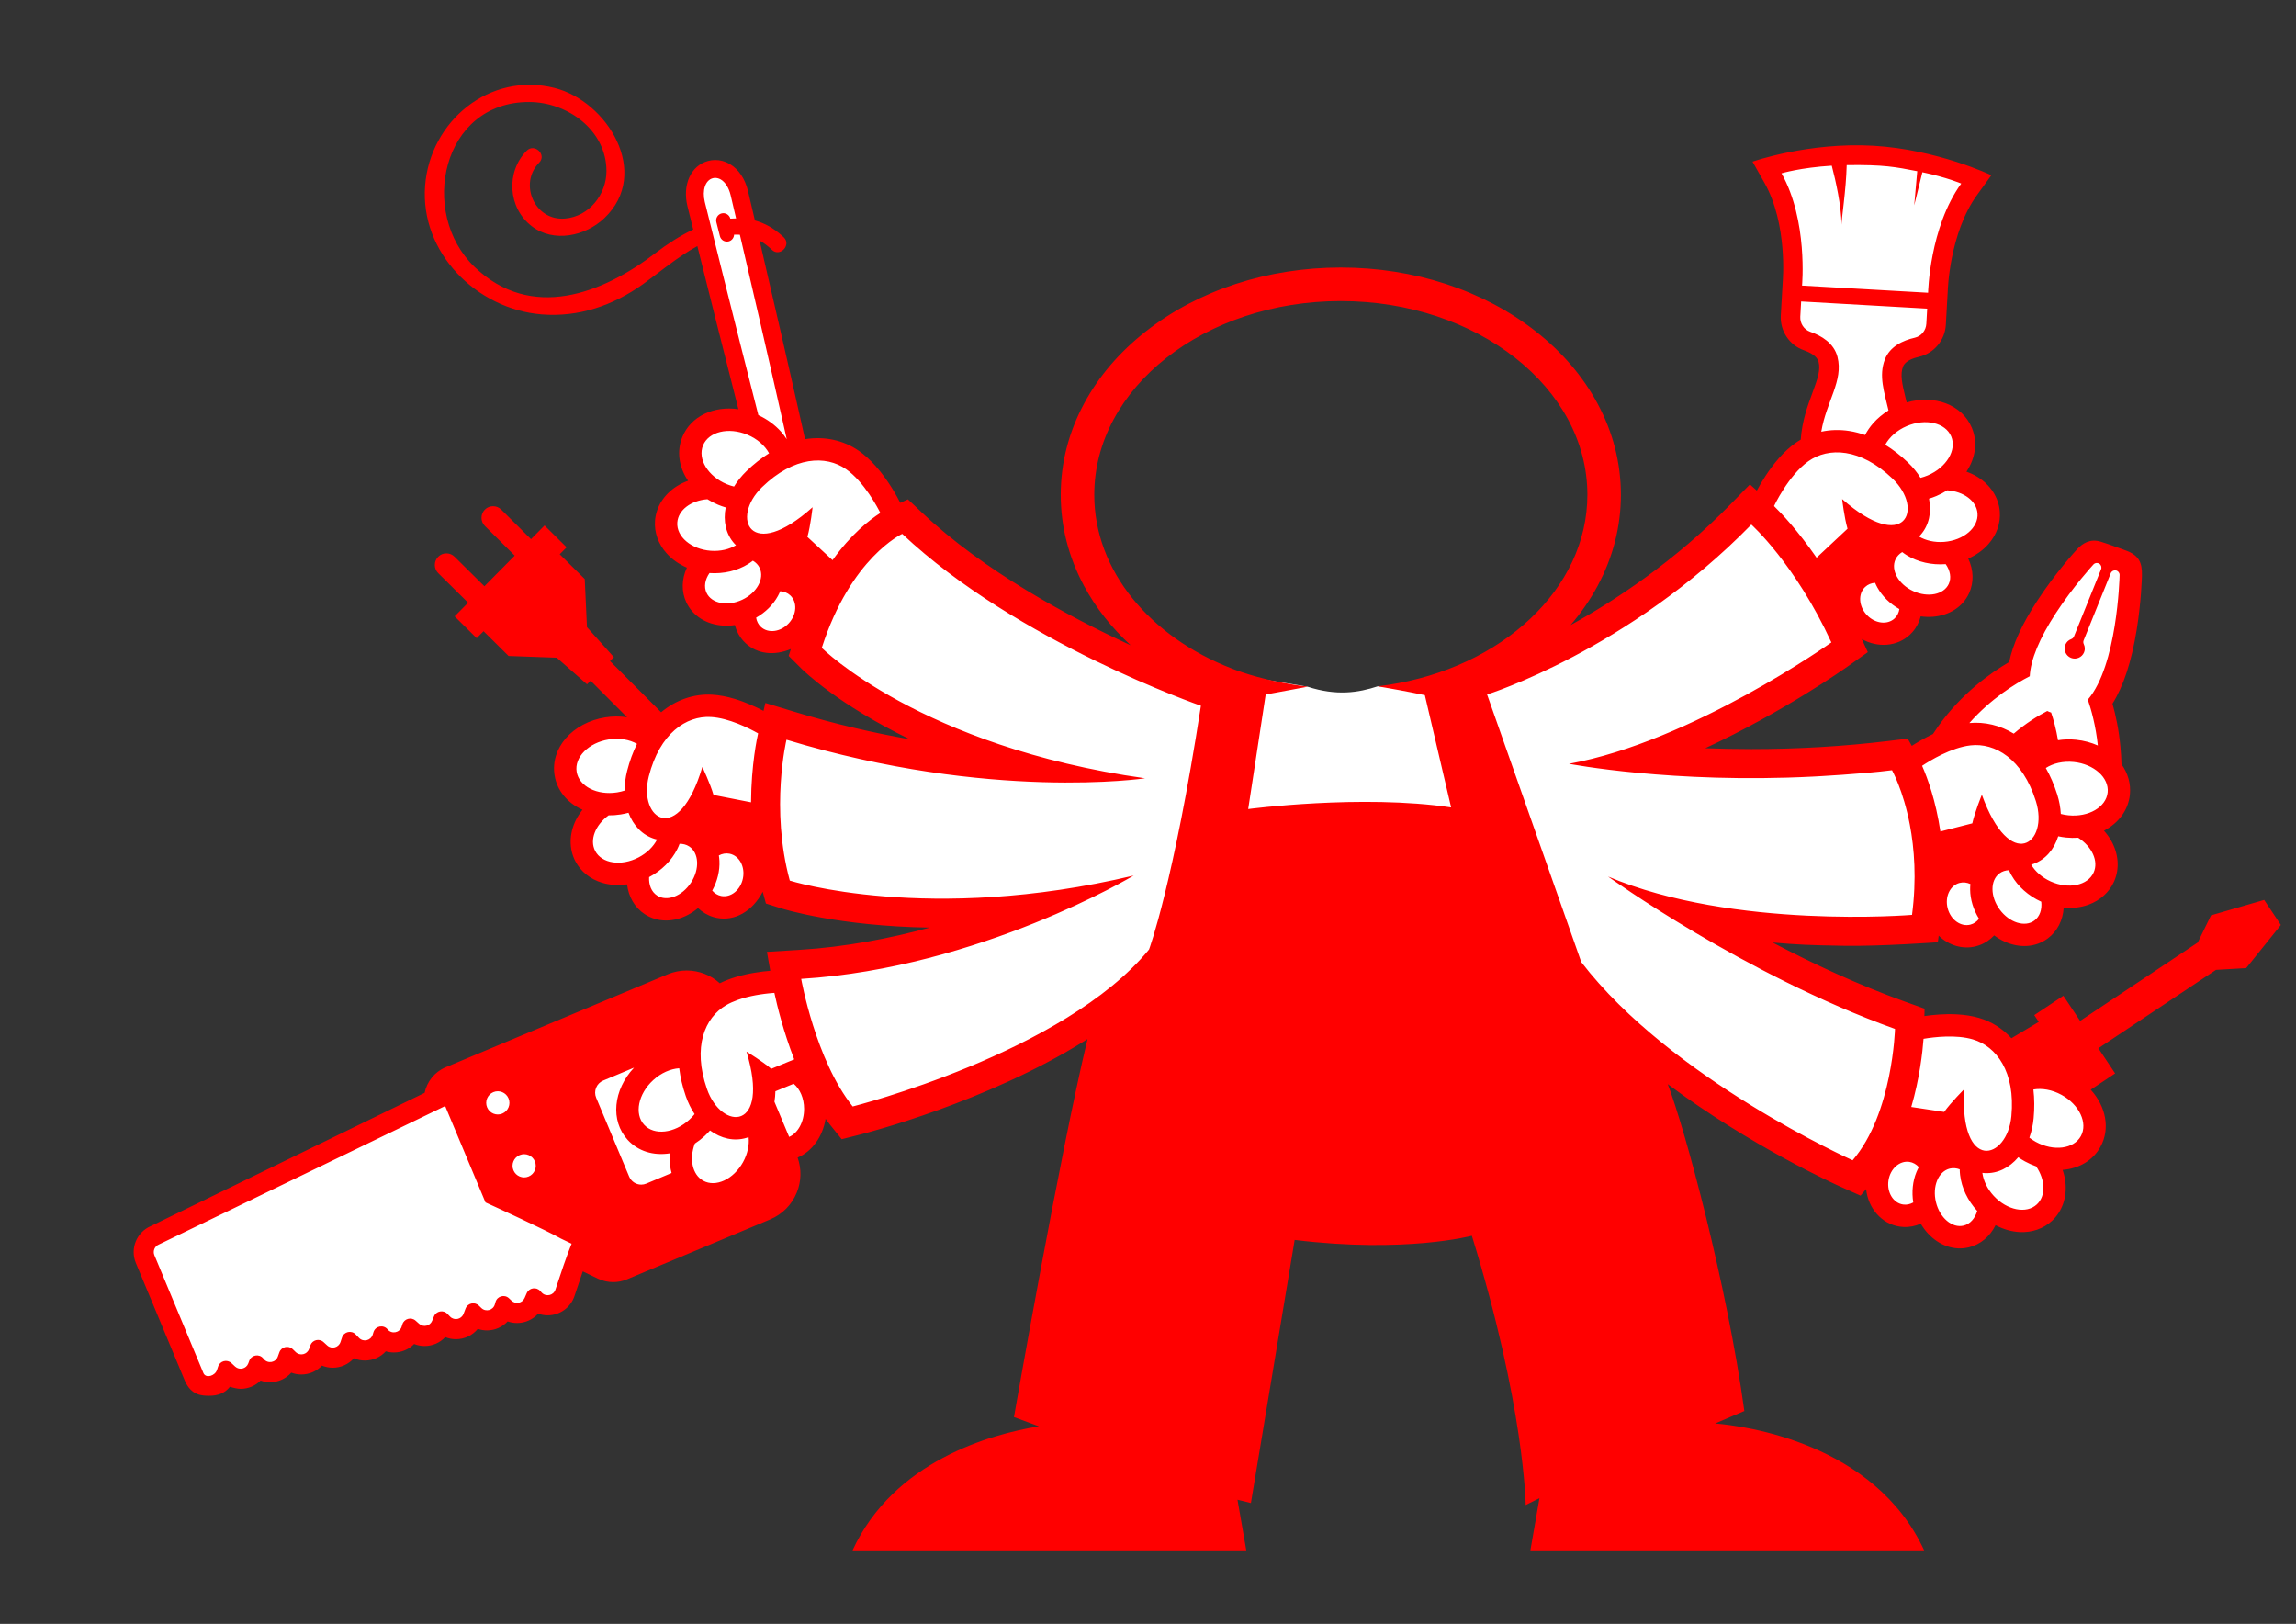 <?xml version="1.0" encoding="UTF-8" standalone="no"?>
<!-- Created with Inkscape (http://www.inkscape.org/) -->

<svg
   xmlns:dc="http://purl.org/dc/elements/1.1/"
   xmlns:cc="http://creativecommons.org/ns#"
   xmlns:rdf="http://www.w3.org/1999/02/22-rdf-syntax-ns#"
   xmlns:svg="http://www.w3.org/2000/svg"
   xmlns="http://www.w3.org/2000/svg"
   xmlns:sodipodi="http://sodipodi.sourceforge.net/DTD/sodipodi-0.dtd"
   xmlns:inkscape="http://www.inkscape.org/namespaces/inkscape"
   version="1.1"
   id="svg4518"
   xml:space="preserve"
   width="1587.4"
   height="1122.52"
   viewBox="0 0 1587.4 1122.52"
   sodipodi:docname="Tampa MMF Man.svg"
   inkscape:export-filename="D:\YourFaceHere\Tampa MMF Man.png"
   inkscape:export-xdpi="48"
   inkscape:export-ydpi="48"
   inkscape:version="0.92.3 (2405546, 2018-03-11)"><rect x="0" y="0" width="1587.4" height="1122.52" fill="#333333" stroke="none"/><defs
     id="defs4522"><clipPath
       clipPathUnits="userSpaceOnUse"
       id="clipPath4534"><path
         d="M 0,841.89 H 1190.551 V 0 H 0 Z"
         id="path4532"
         inkscape:connector-curvature="0" /></clipPath></defs><sodipodi:namedview
     pagecolor="#ffffff"
     bordercolor="#ffffff"
     borderopacity="0"
     objecttolerance="10"
     gridtolerance="10"
     guidetolerance="10"
     inkscape:pageopacity="0"
     inkscape:pageshadow="2"
     inkscape:window-width="1920"
     inkscape:window-height="1017"
     id="namedview4520"
     showgrid="false"
     inkscape:zoom="3.0217724"
     inkscape:cx="931.71837"
     inkscape:cy="598.07455"
     inkscape:window-x="-8"
     inkscape:window-y="-8"
     inkscape:window-maximized="1"
     inkscape:current-layer="g4526"
     inkscape:pagecheckerboard="true" /><g
     id="g4526"
     inkscape:groupmode="layer"
     inkscape:label="Tampa MMF Man"
     transform="matrix(1.333,0,0,-1.333,0,1122.52)"><g
       clip-path="url(#clipPath4534)"
       id="g4530"
       transform="translate(30.889,-2.808)"><g
         transform="translate(1149.238,365.371)"
         id="g4536"><path
           inkscape:connector-curvature="0"
           id="path4538"
           style="fill:#ffffff;fill-opacity:1;fill-rule:nonzero;stroke:none"
           d="m 0,0 -6.77,10.157 -24.951,-7.231 -6.704,-13.734 -63.456,-42.284 -8.695,13.048 -11.234,-7.485 2.402,-3.606 -17.894,-10.688 -1.276,1.389 c -4.323,4.703 -9.747,8.112 -15.687,9.86 -3.301,0.97 -7.051,1.571 -11.146,1.785 -6.163,0.316 -12.25,-0.302 -16.27,-0.88 l -2.719,-0.392 0.129,4.901 -8.68,3.118 c -21.634,7.772 -44.805,18.122 -68.866,30.76 l -10.138,5.325 11.409,-0.963 c 13.523,-1.141 18.729,-1.377 37.136,-1.689 15.671,-0.27 39.496,1.244 46.32,1.703 l 0.797,6.092 3.311,-3.198 c 4.786,-4.62 11.204,-6.453 17.166,-4.91 0.509,0.133 1.025,0.292 1.531,0.476 2.572,0.93 4.855,2.442 6.783,4.492 l 1.421,1.51 1.658,-1.243 c 6.425,-4.817 14.101,-6.302 20.517,-3.977 1.602,0.578 3.104,1.383 4.467,2.392 4.392,3.25 7.004,8.307 7.358,14.239 l 0.141,2.383 2.377,-0.21 c 4.164,-0.37 8.256,0.118 11.835,1.414 5.476,1.98 9.715,5.784 11.942,10.711 2.683,5.947 2.172,12.965 -1.405,19.253 -0.9,1.58 -2.047,3.162 -3.413,4.701 l -1.971,2.221 2.635,1.373 c 7.024,3.656 11.469,9.801 12.194,16.857 0.513,4.998 -0.85,9.91 -3.939,14.205 l -0.419,0.582 -0.016,0.717 c -0.07,2.975 -0.251,5.958 -0.54,8.866 -0.668,7.456 -2.025,14.835 -4.037,21.952 l -0.28,0.991 0.548,0.872 c 5.524,8.799 9.646,21.443 12.251,37.581 2.305,14.265 2.643,26.35 2.675,27.681 0.136,5.665 -0.925,8.749 -7.324,10.953 -0.808,0.258 -2,0.699 -3.512,1.258 -2.565,0.949 -5.759,2.13 -8.927,3.095 -3.654,1.115 -6.797,0.056 -9.904,-3.326 -0.446,-0.481 -10.893,-11.815 -20.441,-26.472 -7.687,-11.799 -12.325,-21.899 -14.177,-30.879 l -0.21,-1.013 -0.893,-0.521 c -9.956,-5.81 -24.281,-16.167 -35.979,-32.512 -0.921,-1.289 -1.824,-2.62 -2.759,-4.067 l -0.356,-0.552 -0.594,-0.282 c -4.467,-2.128 -8.296,-4.435 -10.721,-5.997 l -2.067,-1.331 -2.554,4.532 -8.457,-1.023 c -23.146,-2.8 -47.168,-4.22 -71.398,-4.22 -7.952,0 -16.019,0.155 -23.981,0.461 l -9.612,0.37 8.726,4.049 c 40.341,18.72 72.416,41.403 73.762,42.36 l 8.609,6.121 -5.317,11.56 6.235,-3.515 c 7.567,-4.267 16.522,-3.475 22.285,1.966 0.39,0.369 0.763,0.755 1.11,1.15 1.81,2.06 3.081,4.485 3.782,7.209 l 0.517,2.008 2.053,-0.29 c 7.949,-1.124 15.386,1.27 19.893,6.402 1.126,1.282 2.056,2.711 2.762,4.249 2.282,4.963 2.134,10.653 -0.415,16.023 l -1.024,2.156 2.184,0.96 c 3.828,1.684 7.178,4.084 9.688,6.943 3.844,4.374 5.726,9.751 5.301,15.14 -0.512,6.504 -4.343,12.406 -10.509,16.194 -1.544,0.948 -3.313,1.781 -5.255,2.474 l -2.796,0.999 1.647,2.47 c 4.393,6.589 5.325,14.114 2.559,20.646 -4.513,10.663 -17.548,15.604 -30.997,11.748 l -2.322,-0.666 -1.089,4.483 c -2.027,8.217 -3.085,13.099 -1.265,17.862 1.176,3.078 4.531,5.266 9.972,6.502 6.706,1.525 11.667,7.445 12.063,14.397 l 0.994,17.599 c 0.004,0.23 0.904,30.645 15.64,50.99 l 5.743,7.928 c -7.592,3.245 -31.143,12.419 -57.846,13.939 -27.132,1.545 -51.248,-4.897 -59.063,-7.27 l 4.815,-8.544 c 12.398,-21.998 9.775,-52.213 9.746,-52.516 l -1.003,-17.519 c -0.394,-6.95 3.863,-13.395 10.353,-15.671 5.265,-1.846 8.35,-4.4 9.169,-7.591 1.267,-4.939 -0.337,-9.669 -3.282,-17.604 -2.335,-6.295 -5.243,-14.129 -5.897,-23.542 l -0.085,-1.226 -1.062,-0.618 c -0.931,-0.54 -1.764,-1.072 -2.545,-1.626 -2.804,-1.985 -5.601,-4.555 -8.311,-7.639 -5.207,-5.928 -9.147,-12.72 -11.034,-16.242 l -1.39,-2.594 -4.128,3.68 -8.508,-8.709 c -29.817,-30.514 -61.869,-51.131 -83.508,-63.053 l -64.396,-30.54 -36.715,0.818 c -10.179,-3.34 -21.365,-5.057 -36.376,-0.217 l -79.327,13.202 -14.121,6.501 c -31.367,14.496 -75.557,38.192 -108.092,68.833 l -6.241,5.875 -4.579,-2.091 -1.002,1.999 c -1.241,2.477 -5.802,11.133 -12.389,18.525 -2.732,3.064 -5.546,5.614 -8.365,7.579 -7.423,5.176 -16.725,7.184 -26.189,5.653 l -2.155,-0.35 -2.399,10.72 c -7.156,31.964 -16.637,72.859 -21.652,94.391 l -1.188,5.104 4.576,-2.554 c 2.381,-1.33 4.686,-3.062 6.848,-5.15 1.316,-1.273 2.544,-0.207 2.889,0.149 0.256,0.265 1.462,1.655 0.065,3.003 -0.132,0.127 -0.266,0.247 -0.401,0.367 l -0.316,0.286 c -4.036,3.691 -8.477,6.198 -13.251,7.498 l -1.335,0.364 -0.313,1.345 c -2.083,8.912 -3.425,14.634 -3.595,15.338 -1.361,5.658 -4.316,10.079 -8.321,12.448 l -0.11,0.063 c -3.002,1.702 -6.32,2.157 -9.436,1.304 -7.61,-2.078 -11.41,-10.751 -9.037,-20.623 0.109,-0.452 1.216,-4.926 3.003,-12.111 l 0.459,-1.841 -1.714,-0.813 c -6.122,-2.906 -12.538,-6.912 -19.069,-11.91 -21.652,-16.57 -63.025,-39.53 -96.875,-7.149 -15.825,15.139 -21.019,40.257 -12.63,61.084 7.3,18.12 22.738,28.502 42.37,28.502 h 0.146 c 20.338,-0.053 42.324,-14.624 42.382,-38.072 0.034,-14.058 -10.367,-25.92 -23.678,-27.006 -8.135,-0.656 -15.316,3.565 -18.79,11.031 -3.515,7.553 -2.097,16.155 3.612,21.913 0.541,0.546 0.723,1.108 0.557,1.718 -0.219,0.808 -0.998,1.557 -1.849,1.782 -0.703,0.185 -1.327,-0.008 -1.904,-0.59 -4.743,-4.783 -7.194,-11.496 -6.728,-18.415 0.465,-6.873 3.796,-13.168 9.14,-17.272 10.523,-8.08 25.865,-4.302 34.621,4.019 10.933,10.386 10.673,22.283 8.529,30.436 -4.051,15.409 -18.093,29.374 -33.388,33.206 -14.561,3.65 -29.326,0.797 -41.582,-8.03 -13.107,-9.441 -21.347,-24.233 -22.608,-40.585 -2.467,-32.031 24.216,-61.471 58.269,-64.288 17.421,-1.442 35.087,3.826 51.058,15.238 2.275,1.626 4.704,3.472 7.274,5.426 6.394,4.86 13.641,10.368 21.188,14.472 l 2.632,1.431 0.724,-2.906 c 4.58,-18.371 13.432,-53.785 21.281,-84.561 l 0.856,-3.357 -3.43,0.489 c -11.974,1.714 -22.651,-3.467 -26.558,-12.886 -2.72,-6.552 -1.733,-14.07 2.708,-20.626 l 1.665,-2.459 -2.79,-1.019 c -1.938,-0.707 -3.7,-1.552 -5.238,-2.512 -6.137,-3.831 -9.925,-9.76 -10.391,-16.269 -0.387,-5.391 1.534,-10.754 5.407,-15.101 2.532,-2.84 5.901,-5.217 9.739,-6.873 l 2.191,-0.945 -1.008,-2.163 c -2.511,-5.387 -2.617,-11.079 -0.3,-16.026 0.72,-1.535 1.659,-2.958 2.791,-4.229 4.547,-5.101 12.007,-7.438 19.941,-6.258 l 2.051,0.305 0.531,-2.004 c 0.721,-2.72 2.009,-5.136 3.831,-7.181 0.354,-0.396 0.731,-0.781 1.121,-1.143 5.269,-4.903 13.107,-5.851 20.969,-2.54 l 4.647,1.959 -2.255,-7.029 5.517,-5.503 c 0.742,-0.74 18.591,-18.323 55.632,-36.289 l 14.91,-7.231 -16.322,2.863 c -20.1,3.525 -40.228,8.32 -59.824,14.25 l -12.947,3.918 -1.098,-4.59 -2.635,1.376 c -5.004,2.61 -10.056,4.709 -14.608,6.07 -3.931,1.175 -7.665,1.869 -11.098,2.063 -8.823,0.505 -17.652,-2.544 -24.829,-8.573 l -1.629,-1.368 -29.64,29.687 2.084,2.108 -13.048,14.546 -1.159,24.896 -13.972,13.828 3.571,3.609 -8.146,8.061 -7.034,-7.107 -17.102,16.994 c -0.695,0.687 -1.672,1.066 -2.607,1.059 h -0.018 c -1.004,0 -1.864,-0.367 -2.582,-1.092 -1.428,-1.445 -1.418,-3.782 0.024,-5.208 l 17.103,-16.991 -18.982,-19.183 -17.131,16.952 c -0.696,0.689 -1.615,1.067 -2.591,1.067 h -0.02 c -1.013,-0.002 -1.884,-0.369 -2.599,-1.092 -0.693,-0.702 -1.072,-1.628 -1.067,-2.609 0.004,-0.988 0.392,-1.91 1.09,-2.601 l 17.134,-16.955 -6.999,-7.073 8.146,-8.058 3.571,3.608 13.975,-13.829 24.905,-0.897 14.685,-12.893 1.952,1.973 25.577,-25.616 -6.977,1.066 c -3.512,0.535 -7.095,0.517 -10.657,-0.053 -15.695,-2.519 -26.379,-14.54 -24.321,-27.367 1.124,-7.003 5.909,-12.886 13.128,-16.139 l 2.706,-1.219 -1.838,-2.331 c -1.281,-1.621 -2.337,-3.266 -3.141,-4.887 -3.214,-6.481 -3.328,-13.515 -0.309,-19.302 2.498,-4.791 6.948,-8.348 12.526,-10.016 3.65,-1.09 7.765,-1.346 11.897,-0.741 l 2.363,0.345 0.276,-2.371 c 0.689,-5.902 3.585,-10.803 8.153,-13.8 1.414,-0.927 2.961,-1.646 4.596,-2.135 6.546,-1.953 14.117,-0.036 20.258,5.135 l 1.585,1.335 1.504,-1.425 c 2.043,-1.939 4.407,-3.321 7.029,-4.104 0.508,-0.151 1.03,-0.281 1.552,-0.385 8.303,-1.662 16.473,3.071 21.326,12.338 l 2.739,5.228 2.878,-10.566 6.629,-2.099 c 1.182,-0.373 29.52,-9.159 76.429,-9.908 l 16.401,-0.262 -15.832,-4.293 c -23.504,-6.374 -46.389,-10.28 -68.02,-11.61 l -14.248,-0.876 1.717,-9.757 -2.53,-0.212 c -4.381,-0.366 -10.948,-1.208 -17.36,-3.138 -2.892,-0.869 -5.58,-1.912 -7.99,-3.098 l -1.414,-0.696 -1.167,1.059 c -4.279,3.877 -9.829,6.013 -15.628,6.013 -3.09,0 -6.111,-0.609 -8.979,-1.809 L -948.06,-76.038 c -4.901,-2.052 -8.478,-6.395 -9.569,-11.618 l -0.233,-1.113 -1.022,-0.497 -142.016,-69.108 c -6.279,-2.628 -9.25,-9.875 -6.622,-16.155 l 25.477,-61.229 c 2.773,-6.191 7.014,-6.191 10.421,-6.191 4.088,0 6.925,1.2 8.925,3.779 l 1.008,1.3 1.561,-0.523 c 1.422,-0.477 3.609,-0.971 4.812,-0.971 3.235,0 6.417,1.319 8.73,3.619 l 1.036,1.031 1.378,-0.491 c 1.327,-0.475 2.719,-0.716 4.138,-0.716 3.527,0 6.901,1.522 9.256,4.172 l 1.065,1.199 1.498,-0.573 c 1.399,-0.536 2.878,-0.808 4.396,-0.808 3.384,0 6.664,1.417 8.997,3.887 l 1.095,1.16 1.476,-0.609 c 1.496,-0.617 3.077,-0.932 4.699,-0.932 3.521,0 6.881,1.501 9.219,4.117 l 1.107,1.24 1.529,-0.651 c 1.517,-0.645 3.137,-0.972 4.816,-0.972 3.49,0 6.824,1.465 9.148,4.022 l 0.979,1.078 1.396,-0.416 c 1.135,-0.337 2.316,-0.508 3.509,-0.508 3.378,0 6.522,1.316 8.851,3.702 l 1.083,1.11 1.437,-0.575 c 1.459,-0.584 2.996,-0.88 4.567,-0.88 3.41,0 6.693,1.415 9.008,3.883 l 1.092,1.163 1.476,-0.603 c 1.476,-0.604 3.045,-0.91 4.668,-0.91 3.741,0 7.225,1.639 9.557,4.498 l 1.023,1.253 1.529,-0.527 c 1.285,-0.445 2.634,-0.668 4.011,-0.668 3.401,0 6.697,1.436 9.042,3.942 l 1.037,1.107 1.43,-0.507 c 1.317,-0.468 2.701,-0.704 4.115,-0.704 3.498,0 6.846,1.489 9.186,4.086 l 1.042,1.159 1.466,-0.528 c 1.34,-0.483 2.738,-0.727 4.154,-0.727 5.359,0 10.079,3.417 11.745,8.502 1.571,4.797 3.012,9.078 4.281,12.721 l 0.854,2.45 10.135,-4.866 c 4.104,-1.967 9.01,-2.094 13.215,-0.336 l 74.289,31.091 c 5.736,2.4 10.192,6.89 12.55,12.642 2.157,5.263 2.3,11.13 0.399,16.523 l -0.725,2.059 2.012,0.848 c 6.71,2.824 11.737,9.84 13.118,18.31 l 0.89,5.457 3.268,-4.461 c 0.818,-1.117 1.547,-2.074 2.227,-2.923 l 5.12,-6.394 7.944,2 c 2.65,0.668 65.484,16.706 116.248,48.518 0.397,0.243 0.783,0.479 1.194,0.741 l 4.839,3.076 -1.341,-5.574 c -13.336,-55.418 -34.856,-177.266 -37.789,-193.97 l 19.364,-7.158 -8.663,-1.418 c -25.94,-4.246 -71.943,-17.636 -93.335,-59.705 h 197.766 l -4.704,27.016 7.978,-1.965 22.644,136.169 2.204,-0.269 c 56.4,-6.898 90.692,2.008 91.033,2.098 l 2.152,0.576 0.66,-2.131 c 23.062,-74.541 27.16,-123.398 27.873,-136.646 l 8.041,3.976 -5.018,-28.824 h 197.763 c -26.5,51.993 -91.841,60.066 -104.903,61.166 l -9.314,0.784 22.129,9.414 c -9.27,66.222 -30.782,145.008 -39.355,167.245 l -2.892,7.503 6.442,-4.812 c 43.181,-32.248 87.435,-52.155 89.299,-52.987 l 8.677,-3.876 5.288,6.153 0.555,-5.354 c 0.937,-9.038 7.31,-16.189 15.499,-17.39 0.523,-0.077 1.059,-0.13 1.594,-0.158 2.734,-0.144 5.425,0.363 7.997,1.502 l 1.895,0.84 1.046,-1.791 c 4.046,-6.934 10.535,-11.286 17.357,-11.643 1.697,-0.088 3.396,0.07 5.046,0.469 5.308,1.287 9.681,4.931 12.314,10.259 l 1.058,2.14 2.107,-1.119 c 3.693,-1.959 7.653,-3.1 11.453,-3.298 5.817,-0.301 11.2,1.553 15.166,5.227 4.785,4.436 7.042,11.1 6.192,18.284 -0.213,1.8 -0.657,3.703 -1.317,5.659 l -0.948,2.813 2.958,0.239 c 7.893,0.637 14.375,4.57 17.786,10.791 4.516,8.231 2.654,18.805 -4.741,26.938 l -1.813,1.994 12.97,8.642 -8.694,13.047 63.457,42.284 15.256,0.899 z"
           sodipodi:nodetypes="cccccccccccccccccccccccccccccccccccccccccccccccccccccccccccccccccscccccccccccccccccccccccccccccccccccccccccccccccccccccccccccccccccccccccccccccccccccccccsccccccccccccccccccccccccccccccccccccccccccccccccccccccccccccccccccscccccscccccccccccccccccccccccccccccccccccccccccccccccsccccccccscccscccscccscccscccscccscccscccscccscccscccsccccccccccccccccccccccsccccccccccccccccccccccccccccccccccccccccccccccc"
           inkscape:export-xdpi="48"
           inkscape:export-ydpi="48" /></g><g
         transform="translate(1048.393,255.781)"
         id="g4540"><path
           inkscape:connector-curvature="0"
           id="path4542"
           style="fill:#ff0000;fill-opacity:1;fill-rule:nonzero;stroke:none"
           d="m 0,0 c -3.69,-6.729 -14.171,-8.075 -23.409,-3.009 -1.191,0.654 -2.298,1.383 -3.323,2.169 1.114,3.098 1.878,6.486 2.215,10.087 0.486,5.196 0.436,10.183 -0.117,14.889 4.41,0.781 9.671,-0.081 14.589,-2.779 C -0.807,16.291 3.69,6.729 0,0 m -22.846,-35.443 c -5.426,-5.031 -15.426,-3.067 -22.333,4.385 -3.386,3.655 -5.39,7.948 -5.925,11.97 0.397,-0.047 0.791,-0.103 1.191,-0.125 6.686,-0.349 12.838,2.776 17.434,8.216 1.109,-0.772 2.271,-1.501 3.497,-2.174 1.861,-1.02 3.795,-1.873 5.765,-2.556 4.796,-7.002 5.126,-15.311 0.371,-19.716 m -37.979,-10.999 c -5.946,-1.442 -12.371,4.008 -14.35,12.173 -1.978,8.165 1.237,15.952 7.184,17.393 1.717,0.416 3.47,0.242 5.147,-0.39 0.011,-0.97 0.073,-1.954 0.191,-2.946 0.788,-6.645 3.945,-13.254 8.888,-18.626 -1.15,-3.867 -3.654,-6.778 -7.06,-7.604 m -27.147,61.518 c 4.319,14.745 5.833,28.4 6.355,35.345 5.695,0.961 16.856,2.266 25.582,-0.301 12.241,-3.6 22.124,-16.844 19.978,-39.795 -2.145,-22.951 -26.85,-29.4 -24.526,13.906 0,0 -6.741,-6.709 -10.332,-11.725 z m 2.704,-33.702 c -1.977,-4.788 -2.548,-10.318 -1.677,-15.811 -1.611,-0.921 -3.431,-1.333 -5.285,-1.061 -5.083,0.745 -8.477,6.299 -7.582,12.403 0.895,6.105 5.742,10.45 10.824,9.704 1.938,-0.284 3.629,-1.271 4.932,-2.718 -0.444,-0.805 -0.85,-1.644 -1.212,-2.517 m -33.127,6.062 c 0,0 -94.167,42.058 -140.748,102.795 l -48.846,138.76 c 0,0 73.252,22.812 137.049,88.105 0,0 22.712,-20.239 41.516,-61.116 0,0 -72.258,-51.374 -136.062,-62.932 0,0 53.58,-10.399 126.863,-6.616 0,0 25.722,1.337 40.658,3.288 0,0 5.789,-10.278 9.238,-28.25 2.339,-12.29 3.579,-28.151 1.138,-46.768 0,0 -92.555,-7.719 -157.663,19.876 0,0 70.319,-50.82 148.837,-79.029 0,0 -1.165,-43.884 -21.98,-68.113 m -221.876,241.187 13.633,-58.207 c -46.397,6.939 -105.259,-0.845 -105.259,-0.845 l 9.076,59.398 21.768,4.044 h -0.002 c -21.565,2.751 -34.825,7.676 -39.347,9.43 -0.017,0.007 -0.034,0.012 -0.05,0.018 v 0.002 c -42.233,16.402 -71.28,50.579 -71.28,90.091 0,55.477 57.253,100.449 127.879,100.449 70.626,0 127.879,-44.972 127.879,-100.449 0,-48.893 -44.474,-89.62 -103.377,-98.599 -0.189,-0.029 -3.73,-0.537 -5.326,-0.725 4.394,-0.75 16.254,-2.815 24.406,-4.607 M -483.314,96.757 C -527.41,42.93 -637.022,15.335 -637.022,15.335 c -19.313,24.119 -26.709,66.178 -26.709,66.178 92.481,5.687 172.442,53.575 172.442,53.575 -106.544,-25.347 -178.356,-2.621 -178.356,-2.621 -10.209,37.516 -1.716,73.054 -1.716,73.054 105.715,-31.99 185.961,-19.994 185.961,-19.994 -116.302,16.4 -167.66,67.63 -167.66,67.63 15.068,46.941 41.725,59.11 41.725,59.11 59.69,-56.212 154.918,-89.124 154.918,-89.124 -14.301,-92.601 -26.897,-126.386 -26.897,-126.386 m -186.666,-97.198 -7.626,18.219 c 0.276,1.721 0.447,3.53 0.493,5.44 l 2.233,0.917 7.247,2.975 c 3.221,-2.654 5.39,-7.476 5.403,-13.007 0.015,-6.827 -3.246,-12.608 -7.75,-14.544 m -13.469,38.522 c -1.263,0.907 -2.542,1.78 -3.721,2.563 -2.752,1.825 -4.936,3.144 -4.936,3.144 12.556,-41.511 -12.974,-41.121 -20.516,-19.339 -7.541,21.783 -1.091,36.996 9.943,43.405 1.81,1.051 3.799,1.926 5.852,2.667 0.017,0.006 0.033,0.013 0.049,0.019 0.808,0.29 1.623,0.565 2.445,0.813 0.023,0.006 0.046,0.016 0.07,0.023 0.104,0.031 0.209,0.057 0.313,0.087 0.584,0.172 1.168,0.334 1.753,0.486 0.21,0.055 0.419,0.109 0.629,0.161 0.567,0.141 1.13,0.275 1.692,0.399 0.144,0.032 0.287,0.066 0.429,0.097 0.692,0.149 1.375,0.285 2.05,0.411 0.17,0.031 0.336,0.059 0.505,0.089 0.523,0.093 1.038,0.181 1.545,0.261 0.192,0.03 0.381,0.061 0.57,0.089 0.573,0.088 1.135,0.168 1.682,0.239 0.063,0.009 0.129,0.019 0.192,0.028 0.627,0.081 1.227,0.15 1.808,0.214 0.116,0.012 0.226,0.023 0.342,0.035 0.481,0.05 0.941,0.095 1.382,0.135 0.095,0.008 0.188,0.017 0.28,0.025 0.511,0.045 1.003,0.084 1.449,0.115 -0.008,0.04 -0.015,0.074 -0.024,0.113 1.448,-6.771 4.703,-20.191 10.323,-34.601 l -11.939,-4.903 c -1.221,1.049 -2.68,2.158 -4.167,3.225 m -10.472,-51.658 c -4.937,-8.882 -14.182,-13.167 -20.65,-9.571 -5.665,3.148 -7.321,11.297 -4.328,19.24 1.752,1.131 3.428,2.419 4.993,3.853 1.03,0.945 1.986,1.93 2.879,2.943 5.758,-4.192 12.476,-5.763 18.888,-3.834 0.384,0.115 0.753,0.264 1.126,0.404 0.438,-4.034 -0.487,-8.681 -2.908,-13.035 m -51.268,19.424 c -5.184,5.657 -3.09,16.014 4.679,23.133 4.135,3.789 9.039,5.877 13.509,6.166 0.582,-4.701 1.719,-9.556 3.427,-14.489 1.184,-3.418 2.731,-6.526 4.55,-9.27 -0.809,-1.008 -1.711,-1.98 -2.712,-2.897 -7.768,-7.118 -18.269,-8.302 -23.453,-2.643 m 1.126,-30.501 c -0.845,-0.354 -1.726,-0.533 -2.622,-0.533 -2.755,0 -5.223,1.642 -6.287,4.184 l -17.101,40.863 c -0.702,1.677 -0.709,3.528 -0.02,5.21 0.69,1.683 1.994,2.996 3.671,3.699 l 16.001,6.696 c -10.827,-11.533 -12.413,-27.519 -3.313,-37.449 5.381,-5.873 13.367,-8.349 21.92,-6.974 -0.183,-2.121 -0.178,-4.231 0.075,-6.29 0.166,-1.351 0.433,-2.658 0.781,-3.922 z m 60.046,361.176 c 16.564,16.032 33.078,16.606 43.545,9.308 9.475,-6.607 16.541,-20.191 17.795,-22.706 -5.716,-3.648 -15.219,-11.064 -24.788,-24.474 l -13.045,12.041 c 1.668,5.94 2.684,15.396 2.684,15.396 -32.332,-28.904 -42.755,-5.596 -26.191,10.435 m 13.809,-70.646 c -4.203,-4.517 -10.659,-5.343 -14.419,-1.844 -1.373,1.277 -2.19,2.954 -2.478,4.787 4.83,2.757 8.786,6.661 11.285,11.2 0.455,0.828 0.856,1.669 1.206,2.519 1.944,-0.111 3.772,-0.812 5.206,-2.147 3.762,-3.499 3.403,-9.997 -0.8,-14.515 m -24.129,12.231 c -7.608,-3.563 -15.879,-1.96 -18.475,3.58 -1.486,3.174 -0.781,6.949 1.516,10.267 7.284,-0.497 14.415,1.173 20.092,4.716 0.848,0.529 1.654,1.095 2.418,1.694 1.542,-0.913 2.775,-2.173 3.524,-3.772 2.595,-5.54 -1.468,-12.921 -9.075,-16.485 m -33.653,40.092 c 0.464,6.465 7.153,11.405 15.615,12.045 1.766,-1.111 3.641,-2.087 5.602,-2.9 1.291,-0.536 2.586,-0.986 3.882,-1.368 -1.369,-6.99 0.042,-13.743 4.497,-18.742 0.267,-0.298 0.558,-0.57 0.842,-0.85 -3.472,-2.1 -8.075,-3.222 -13.045,-2.865 -10.134,0.726 -17.922,7.298 -17.393,14.68 m 13.362,39.995 c 2.941,7.088 13.214,9.561 22.946,5.523 5.181,-2.149 9.144,-5.714 11.294,-9.644 -4.018,-2.512 -7.939,-5.593 -11.689,-9.222 -2.6,-2.516 -4.764,-5.231 -6.484,-8.038 -1.255,0.308 -2.517,0.716 -3.771,1.236 -9.731,4.038 -15.237,13.057 -12.296,20.145 m 0.9,126.223 c -1.459,6.071 0.271,11.242 4.116,12.291 0.371,0.102 0.746,0.15 1.122,0.163 0.055,0.002 0.111,0.011 0.167,0.011 0.254,0 0.509,-0.023 0.763,-0.062 -0.279,0.043 -0.559,0.051 -0.838,0.046 0.983,0.015 1.977,-0.252 2.952,-0.804 2.336,-1.382 4.195,-4.329 5.098,-8.084 0.109,-0.454 1.159,-4.921 2.84,-12.11 -0.965,-0.003 -1.953,-0.042 -2.968,-0.121 l -0.002,0.004 c -0.506,1.996 -2.553,3.215 -4.549,2.709 -1.996,-0.506 -3.215,-2.554 -2.709,-4.549 l 1.84,-7.259 c 0.507,-1.996 2.554,-3.215 4.55,-2.709 1.64,0.416 2.739,1.876 2.803,3.491 1.039,0.037 2.047,0.031 3.011,-0.032 5.755,-24.68 15.515,-66.775 22.834,-99.463 0.505,-2.255 0.994,-4.44 1.475,-6.592 -0.865,1.347 -1.846,2.662 -2.969,3.923 l -10e-4,0.001 c -3.163,3.548 -7.209,6.486 -11.756,8.575 -12.025,47.026 -27.338,108.741 -27.779,110.571 M -141.33,349.943 c 10.415,7.373 26.933,6.918 43.611,-8.994 16.678,-15.912 6.423,-39.295 -26.116,-10.624 0,0 1.085,-9.448 2.795,-15.375 l -16.052,-15.033 c -9.909,14.345 -18.444,23.242 -22.036,26.741 l -0.03,0.044 c 0,0 7.415,15.868 17.828,23.241 m 0.929,67.146 c -3.274,1.148 -5.334,4.393 -5.137,7.856 l 0.447,7.854 65.374,-3.721 -0.447,-7.854 c -0.197,-3.462 -2.612,-6.453 -5.995,-7.222 -6.025,-1.369 -12.907,-4.448 -15.537,-11.332 -3.217,-8.419 -0.35,-16.691 1.91,-26.392 -3.014,-1.852 -5.718,-4.096 -7.963,-6.652 l -0.001,-10e-4 c -1.696,-1.931 -3.092,-3.977 -4.187,-6.088 -2.706,0.96 -5.424,1.664 -8.137,2.09 -4.976,0.783 -9.905,0.64 -14.574,-0.37 2.602,15.698 11.581,26.41 8.398,38.81 -1.831,7.139 -8.321,10.978 -14.151,13.022 m -14.874,82.169 c 0,0 9.813,2.957 26.068,3.961 2.08,-7.97 4.91,-20.559 5.08,-30.632 -0.117,2.648 2.349,17.805 2.667,30.931 19.462,0.248 25.172,-0.951 36.587,-3.161 l -1.564,-17.713 4.231,17.176 c 12.786,-2.698 20.149,-5.868 20.149,-5.868 -16.476,-22.746 -17.19,-56.626 -17.19,-56.626 l -65.375,3.72 c 0,0 3.136,33.744 -10.653,58.212 m 65.025,-131.06 c 9.703,4.108 19.994,1.709 22.986,-5.358 2.992,-7.067 -2.449,-16.125 -12.152,-20.233 -1.249,-0.529 -2.509,-0.946 -3.761,-1.263 -1.741,2.795 -3.925,5.494 -6.542,7.991 -3.776,3.603 -7.719,6.655 -11.755,9.139 2.121,3.944 6.059,7.538 11.224,9.724 m 36.634,-45.256 c 0.582,-7.378 -7.157,-14.006 -17.286,-14.805 -4.967,-0.392 -9.578,0.696 -13.066,2.771 0.282,0.282 0.572,0.556 0.836,0.857 4.419,5.03 5.781,11.794 4.361,18.774 1.294,0.391 2.586,0.85 3.874,1.395 1.956,0.828 3.823,1.817 5.58,2.94 8.467,-0.579 15.192,-5.471 15.701,-11.932 M -68.53,286.323 c -2.556,-5.56 -10.816,-7.222 -18.449,-3.713 -7.633,3.509 -11.749,10.86 -9.194,16.419 0.738,1.604 1.961,2.872 3.497,3.797 0.769,-0.594 1.579,-1.154 2.43,-1.677 5.703,-3.502 12.846,-5.121 20.126,-4.572 2.32,-3.301 3.053,-7.07 1.59,-10.254 m -28.057,-17.858 c -3.736,-3.526 -10.198,-2.747 -14.433,1.741 -4.235,4.487 -4.64,10.982 -0.905,14.508 1.425,1.346 3.248,2.059 5.192,2.185 0.356,-0.848 0.762,-1.686 1.224,-2.511 2.53,-4.52 6.516,-8.397 11.365,-11.118 -0.276,-1.835 -1.081,-3.519 -2.443,-4.805 m 39.35,-65.866 c 12.677,1.442 26.931,-6.917 33.878,-28.897 6.946,-21.98 -13.308,-37.526 -28.003,3.277 0,0 -3.603,-8.802 -4.961,-14.82 l -16.548,-4.221 c -2.386,16.065 -6.73,27.805 -9.483,34.062 4.127,2.746 15.078,9.457 25.117,10.599 m 30.702,35.844 c 0.479,8.663 5.003,19.609 13.538,32.71 8.989,13.799 19.073,24.8 19.499,25.26 0.491,0.535 1.18,0.798 1.865,0.766 0.006,-10e-4 0.011,0.001 0.017,0.001 0.016,-0.001 0.033,-0.009 0.051,-0.01 -0.014,10e-4 -0.029,0.003 -0.042,0.005 0.391,-0.022 0.782,-0.139 1.133,-0.361 0.974,-0.617 1.368,-1.839 0.936,-2.907 L -3.6,259.07 c -0.252,-0.625 -0.754,-1.115 -1.388,-1.347 -1.425,-0.521 -2.516,-1.565 -3.069,-2.935 -1.081,-2.678 0.218,-5.739 2.897,-6.821 2.676,-1.078 5.734,0.223 6.815,2.901 0.554,1.37 0.492,2.877 -0.171,4.242 -0.294,0.607 -0.318,1.308 -0.066,1.932 l 14.063,34.84 c 0.43,1.068 1.564,1.673 2.692,1.442 1.127,-0.234 1.928,-1.24 1.9,-2.39 -0.048,-1.948 -1.281,-46.987 -16.482,-64.628 1.767,-5.153 4.104,-13.479 5.188,-23.769 -3.405,1.518 -7.202,2.553 -11.278,2.972 -3.167,0.325 -6.333,0.235 -9.39,-0.232 -0.932,5.702 -2.289,10.589 -3.551,14.342 -0.349,0.107 -0.679,0.224 -1.001,0.354 -0.004,0.002 -0.01,0.003 -0.013,0.004 l -0.012,0.003 c -0.005,0.004 -0.013,0.006 -0.018,0.01 -0.329,0.134 -0.652,0.284 -0.968,0.442 -5.028,-2.61 -11.197,-6.428 -17.374,-11.745 -7.06,4.309 -15.068,6.236 -23.023,5.489 11.333,12.763 23.776,20.411 31.314,24.267 m 40.41,-60.235 c -0.784,-7.635 -9.916,-12.95 -20.397,-11.874 -1.35,0.139 -2.655,0.38 -3.905,0.706 -0.178,3.288 -0.792,6.705 -1.882,10.154 -1.572,4.977 -3.556,9.552 -5.895,13.673 3.759,2.434 8.941,3.685 14.52,3.112 10.482,-1.077 18.343,-8.138 17.559,-15.771 M 6.607,136.67 c -3.044,-6.744 -13.02,-8.823 -22.282,-4.642 -4.541,2.05 -8.056,5.227 -10.112,8.725 0.383,0.11 0.769,0.212 1.145,0.348 6.296,2.278 10.749,7.547 12.87,14.347 1.321,-0.28 2.675,-0.501 4.065,-0.643 2.112,-0.217 4.226,-0.25 6.307,-0.113 7.14,-4.587 10.674,-12.115 8.007,-18.022 m -30.715,-24.899 c -4.919,-3.64 -12.956,-1.116 -17.955,5.637 -4.997,6.752 -5.061,15.178 -0.143,18.818 1.42,1.049 3.102,1.571 4.893,1.641 0.388,-0.89 0.829,-1.771 1.322,-2.639 3.309,-5.818 8.788,-10.678 15.431,-13.706 0.443,-4.01 -0.732,-7.667 -3.548,-9.751 m -33.19,-2.126 c -4.973,-1.29 -10.259,2.506 -11.807,8.479 -1.549,5.973 1.226,11.86 6.199,13.149 1.896,0.492 3.838,0.24 5.601,-0.587 -0.096,-0.915 -0.145,-1.845 -0.137,-2.79 0.04,-5.18 1.663,-10.498 4.6,-15.219 -1.126,-1.475 -2.642,-2.563 -4.456,-3.032 M -791.196,-79.624 c -1.009,-3.079 -4.965,-3.926 -7.148,-1.531 l -0.749,0.821 c -2.065,2.264 -5.777,1.651 -7.005,-1.156 l -1.094,-2.501 c -1.173,-2.683 -4.652,-3.393 -6.782,-1.383 l -1.32,1.246 c -2.315,2.183 -6.121,1.127 -6.979,-1.936 l -0.34,-1.21 c -0.866,-3.088 -4.717,-4.129 -7.02,-1.898 l -1.276,1.236 c -2.179,2.112 -5.808,1.311 -6.896,-1.521 l -1.056,-2.749 c -1.108,-2.885 -4.834,-3.648 -6.988,-1.431 l -1.401,1.443 c -2.124,2.188 -5.795,1.479 -6.952,-1.343 l -0.939,-2.289 c -1.106,-2.697 -4.544,-3.495 -6.725,-1.561 l -1.864,1.655 c -2.303,2.043 -5.949,1.021 -6.854,-1.922 l -0.359,-1.167 c -0.992,-3.226 -5.173,-4.05 -7.315,-1.444 -2.138,2.602 -6.309,1.787 -7.311,-1.426 l -0.412,-1.323 c -0.959,-3.073 -4.861,-3.993 -7.092,-1.673 l -1.75,1.821 c -2.205,2.294 -6.057,1.426 -7.066,-1.592 l -0.792,-2.37 c -0.97,-2.903 -4.606,-3.849 -6.867,-1.785 l -1.928,1.759 c -2.235,2.041 -5.828,1.143 -6.842,-1.709 l -0.656,-1.848 c -1.032,-2.903 -4.72,-3.767 -6.933,-1.622 l -1.543,1.494 c -2.207,2.139 -5.886,1.285 -6.926,-1.607 l -0.819,-2.271 c -1.106,-3.073 -5.129,-3.788 -7.227,-1.284 l -0.353,0.422 c -2.091,2.496 -6.098,1.796 -7.219,-1.26 l -0.493,-1.346 c -1.034,-2.818 -4.59,-3.691 -6.813,-1.679 -0.021,0.019 -0.031,0.029 -0.052,0.049 l -1.877,1.759 c -2.256,2.113 -5.942,1.176 -6.913,-1.76 l -0.604,-1.825 c -0.98,-2.964 -5.568,-4.484 -6.963,-1.711 l -25.483,61.244 c -0.903,2.158 0.113,4.637 2.27,5.539 l 148.533,71.832 20.914,-49.972 0.556,-0.267 c 4.13,-1.883 30.812,-14.081 38.546,-18.495 l 5.564,-2.67 c -2.303,-5.49 -6.016,-16.544 -8.387,-23.783 m -32.206,102.38 c 3.067,1.284 6.595,-0.162 7.879,-3.23 1.283,-3.067 -0.162,-6.594 -3.23,-7.879 -3.067,-1.283 -6.595,0.163 -7.878,3.23 -1.285,3.068 0.162,6.596 3.229,7.879 m 13.657,-32.631 c 3.067,1.284 6.594,-0.162 7.878,-3.229 1.284,-3.068 -0.162,-6.595 -3.23,-7.879 -3.067,-1.284 -6.594,0.162 -7.879,3.229 -1.283,3.068 0.163,6.596 3.231,7.879 m 120.014,182.947 -19.466,3.805 c -1.697,5.932 -5.794,14.514 -5.794,14.514 -12.357,-41.571 -33.46,-27.197 -27.771,-4.859 5.689,22.339 19.445,31.492 32.185,30.772 9.276,-0.525 19.587,-5.708 24.513,-8.489 -0.464,-2.004 -3.568,-16.166 -3.667,-35.743 m -4.207,-39.433 c -1.208,-6.052 -6.27,-10.142 -11.308,-9.137 -1.837,0.367 -3.414,1.366 -4.621,2.775 2.665,4.881 3.984,10.282 3.73,15.455 -0.046,0.945 -0.147,1.872 -0.295,2.778 1.714,0.926 3.637,1.288 5.559,0.904 5.038,-1.005 8.142,-6.725 6.935,-12.775 m -26.959,-2.249 c -4.607,-7.026 -12.489,-10.001 -17.605,-6.647 -2.931,1.922 -4.311,5.505 -4.097,9.535 6.461,3.399 11.655,8.563 14.629,14.558 0.444,0.894 0.834,1.8 1.17,2.711 1.792,0.031 3.502,-0.395 4.979,-1.362 5.116,-3.355 5.53,-11.77 0.924,-18.795 m -27.175,13.1 c -9.009,-4.7 -19.086,-3.19 -22.509,3.371 -2.998,5.746 0.104,13.462 6.973,18.447 2.086,-0.019 4.193,0.133 6.29,0.47 1.38,0.222 2.719,0.519 4.022,0.873 2.503,-6.669 7.248,-11.677 13.662,-13.594 0.384,-0.116 0.775,-0.195 1.163,-0.284 -1.854,-3.608 -5.183,-6.979 -9.601,-9.283 m -32.121,44.429 c -1.215,7.577 6.233,15.073 16.636,16.742 5.538,0.889 10.783,-0.066 14.674,-2.284 -2.101,-4.246 -3.823,-8.926 -5.111,-13.984 -0.893,-3.506 -1.311,-6.953 -1.302,-10.245 -1.23,-0.396 -2.518,-0.711 -3.858,-0.926 -10.404,-1.669 -19.823,3.12 -21.039,10.697 m 875.256,-66.473 -27.57,-7.991 -6.88,-14.092 -61.005,-40.65 -8.694,13.048 -15.093,-10.057 2.338,-3.508 -14.184,-8.471 c -4.592,4.995 -10.33,8.63 -16.74,10.514 -3.472,1.022 -7.402,1.653 -11.679,1.876 -6.208,0.324 -12.287,-0.261 -16.722,-0.9 l 0.102,3.829 -10.257,3.685 c -24.212,8.699 -47.745,19.691 -68.573,30.631 13.29,-1.121 18.316,-1.376 37.29,-1.697 18.683,-0.317 48.412,1.84 48.412,1.84 l 0.446,3.408 c 5.161,-4.982 12.346,-7.304 19.356,-5.486 0.586,0.152 1.169,0.333 1.737,0.538 3.007,1.088 5.59,2.857 7.685,5.085 6.888,-5.163 15.388,-6.947 22.697,-4.303 1.812,0.656 3.514,1.568 5.057,2.709 4.938,3.655 7.901,9.409 8.292,15.966 4.461,-0.396 8.855,0.105 12.829,1.544 6.07,2.196 10.78,6.435 13.264,11.937 2.994,6.63 2.446,14.413 -1.502,21.354 -1.025,1.802 -2.28,3.499 -3.692,5.092 7.683,4 12.614,10.751 13.428,18.676 0.589,5.742 -1.06,11.206 -4.362,15.795 -0.071,2.999 -0.251,6.015 -0.551,9.04 -0.792,8.85 -2.454,16.484 -4.113,22.354 5.693,9.069 9.915,21.959 12.578,38.444 2.314,14.326 2.67,26.639 2.703,27.996 0.162,6.757 -1.536,10.668 -8.887,13.2 -2.21,0.709 -7.432,2.829 -12.516,4.378 -5.491,1.674 -9.455,-0.891 -12.288,-3.974 -0.423,-0.457 -11.048,-11.995 -20.677,-26.777 -7.811,-11.988 -12.596,-22.423 -14.505,-31.675 -10.083,-5.884 -24.733,-16.45 -36.696,-33.165 -0.979,-1.368 -1.915,-2.757 -2.821,-4.158 -4.546,-2.164 -8.428,-4.497 -10.978,-6.14 l -2.107,3.74 -9.996,-1.209 c -23.053,-2.79 -46.982,-4.204 -71.119,-4.204 -8.396,0 -16.383,0.171 -23.891,0.46 40.326,18.712 72.125,41.148 74.129,42.572 l 10.174,7.234 -3.128,6.802 c 8.203,-4.625 18.334,-4.004 25.014,2.301 0.44,0.414 0.863,0.854 1.262,1.307 2.111,2.403 3.521,5.198 4.284,8.16 8.523,-1.205 16.83,1.327 21.961,7.166 1.271,1.449 2.323,3.068 3.125,4.811 2.566,5.583 2.39,12.053 -0.428,17.986 4.1,1.804 7.707,4.36 10.497,7.535 4.26,4.849 6.344,10.834 5.869,16.852 -0.572,7.252 -4.802,13.808 -11.606,17.986 -1.767,1.086 -3.685,1.967 -5.688,2.683 4.804,7.207 5.872,15.499 2.765,22.836 -5.056,11.943 -19.336,17.211 -33.771,13.072 -0.176,0.727 -0.352,1.45 -0.523,2.143 -1.915,7.769 -2.922,12.365 -1.348,16.481 1.098,2.877 5.13,4.344 8.319,5.069 7.709,1.752 13.409,8.547 13.864,16.524 l 0.994,17.601 c 0.007,0.282 0.851,29.948 15.202,49.761 l 7.421,10.245 c 0,0 -28.016,13.404 -61.269,15.296 -33.761,1.922 -62.61,-8.244 -62.61,-8.244 l 6.211,-11.022 c 12.092,-21.457 9.486,-50.869 9.458,-51.164 l -1.008,-17.6 c -0.454,-7.978 4.438,-15.375 11.898,-17.991 3.087,-1.082 6.926,-2.998 7.691,-5.981 1.095,-4.267 -0.426,-8.719 -3.21,-16.221 -2.403,-6.477 -5.363,-14.512 -6.035,-24.187 -0.928,-0.539 -1.839,-1.115 -2.72,-1.739 -2.954,-2.091 -5.885,-4.783 -8.712,-8.001 -5.284,-6.016 -9.268,-12.815 -11.336,-16.678 l -3.586,3.195 -10.057,-10.292 c -29.132,-29.815 -60.367,-50.191 -82.967,-62.644 5.448,6.325 10.121,13.082 13.969,20.23 8.048,14.945 12.128,30.873 12.128,47.342 0,16.469 -4.08,32.397 -12.128,47.342 -7.58,14.079 -18.338,26.648 -31.973,37.358 -27.203,21.367 -63.129,33.135 -101.164,33.135 -38.034,0 -73.962,-11.768 -101.163,-33.135 -13.636,-10.71 -24.393,-23.279 -31.974,-37.358 -8.047,-14.945 -12.128,-30.873 -12.128,-47.342 0,-16.469 4.081,-32.397 12.128,-47.342 6.062,-11.256 14.159,-21.545 24.131,-30.693 -0.245,0.112 -0.467,0.211 -0.695,0.313 -31.812,14.701 -75.343,38.167 -107.451,68.404 l -7.373,6.944 -3.964,-1.809 c -1.25,2.494 -5.938,11.405 -12.732,19.027 -2.85,3.198 -5.8,5.869 -8.769,7.939 -7.925,5.526 -17.824,7.667 -27.886,6.04 -0.622,2.782 -1.262,5.643 -1.921,8.588 -6.79,30.327 -15.785,69.2 -21.656,94.41 2.161,-1.206 4.287,-2.785 6.368,-4.792 4.158,-4.017 10.313,2.491 6.174,6.487 -0.251,0.242 -0.507,0.459 -0.759,0.691 -0.019,0.017 -0.037,0.033 -0.056,0.051 -4.462,4.081 -9.23,6.636 -14.155,7.978 -2.083,8.92 -3.428,14.647 -3.598,15.352 -1.509,6.275 -4.845,11.211 -9.395,13.901 l -0.072,0.043 -0.075,0.042 c -2.371,1.344 -4.877,2.026 -7.449,2.026 -1.262,0 -2.521,-0.17 -3.74,-0.504 -8.861,-2.419 -13.357,-12.261 -10.68,-23.4 0.111,-0.458 1.219,-4.937 3.008,-12.128 -6.983,-3.315 -13.626,-7.681 -19.484,-12.164 -27.705,-21.204 -64.493,-35.412 -93.864,-7.315 -29.275,28.005 -17.096,85.712 28.278,85.593 19.804,-0.052 40.017,-14.532 40.07,-35.76 0.029,-12.117 -8.929,-23.661 -21.551,-24.69 -15.786,-1.287 -24.076,18.175 -13.341,29.002 4.072,4.107 -2.441,10.257 -6.488,6.174 -10.804,-10.897 -9.819,-29.586 2.646,-39.157 11.357,-8.723 27.817,-5.146 37.63,4.176 24.497,23.271 1.605,60.681 -25.892,67.571 -33.515,8.399 -64.481,-17.152 -67.065,-50.685 -2.685,-34.85 26.756,-63.994 60.389,-66.777 19.15,-1.584 37.135,4.615 52.596,15.663 8.019,5.73 17.85,14.108 28.222,19.747 5.288,-21.216 13.772,-55.115 21.284,-84.571 -12.773,1.824 -24.593,-3.602 -29.028,-14.293 -3.054,-7.359 -1.927,-15.642 2.93,-22.815 -2,-0.73 -3.911,-1.626 -5.67,-2.724 -6.774,-4.227 -10.957,-10.813 -11.477,-18.069 -0.431,-6.022 1.696,-11.991 5.99,-16.809 2.812,-3.155 6.438,-5.686 10.551,-7.46 -2.775,-5.953 -2.905,-12.425 -0.299,-17.988 0.815,-1.738 1.878,-3.349 3.161,-4.788 5.171,-5.803 13.497,-8.275 22.011,-7.009 0.783,-2.956 2.214,-5.741 4.342,-8.129 0.402,-0.45 0.83,-0.887 1.272,-1.299 6.026,-5.606 14.796,-6.624 23.449,-2.978 l -1.148,-3.575 6.52,-6.503 c 1.271,-1.268 19.169,-18.744 56.257,-36.733 -18.489,3.243 -38.496,7.813 -59.553,14.185 l -15.301,4.631 -0.978,-4.091 c -3.928,2.049 -9.277,4.521 -15.016,6.237 v 0 c -4.104,1.226 -8.017,1.952 -11.631,2.157 -9.458,0.535 -18.821,-2.703 -26.452,-9.113 l -26.51,26.551 2.001,2.023 -13.955,15.558 -1.161,24.974 -12.969,12.833 3.571,3.609 -11.441,11.321 -7.03,-7.103 -15.456,15.357 c -1.14,1.126 -2.649,1.742 -4.252,1.734 -1.643,0.007 -3.109,-0.641 -4.236,-1.781 -2.327,-2.354 -2.307,-6.162 0.041,-8.485 l 15.459,-15.358 -15.724,-15.891 -15.484,15.322 c -1.139,1.129 -2.648,1.745 -4.252,1.738 -1.649,-0.004 -3.111,-0.642 -4.237,-1.782 -1.128,-1.14 -1.745,-2.65 -1.737,-4.252 0.007,-1.605 0.64,-3.11 1.78,-4.236 l 15.485,-15.323 -6.999,-7.073 11.44,-11.32 3.572,3.609 12.969,-12.835 24.985,-0.9 15.706,-13.789 1.847,1.867 18.942,-18.97 c -3.691,0.564 -7.549,0.557 -11.373,-0.056 -16.98,-2.725 -28.507,-15.912 -26.243,-30.022 1.261,-7.866 6.567,-14.327 14.466,-17.885 -1.32,-1.671 -2.477,-3.436 -3.398,-5.294 -3.548,-7.152 -3.654,-14.954 -0.289,-21.404 2.792,-5.352 7.735,-9.317 13.919,-11.165 4.05,-1.211 8.464,-1.462 12.896,-0.814 0.762,-6.525 4.047,-12.101 9.184,-15.47 1.605,-1.053 3.356,-1.866 5.203,-2.418 7.447,-2.226 15.831,0.037 22.416,5.583 2.218,-2.106 4.897,-3.726 7.961,-4.642 0.579,-0.172 1.172,-0.319 1.764,-0.438 9.304,-1.857 18.513,3.385 23.831,13.536 l 1.659,-6.091 7.834,-2.479 c 1.244,-0.394 29.804,-9.261 77.091,-10.017 -20.894,-5.666 -43.849,-10.075 -67.557,-11.533 l -16.836,-1.035 1.725,-9.814 c -4.536,-0.38 -11.242,-1.244 -17.835,-3.228 h -10e-4 c -3.034,-0.913 -5.827,-1.999 -8.345,-3.239 -4.609,4.178 -10.682,6.615 -17.184,6.615 -3.4,0 -6.722,-0.669 -9.874,-1.989 L -848.109,35.689 c -5.822,-2.435 -9.741,-7.527 -10.943,-13.282 l -141.897,-69.053 c -7.458,-3.122 -10.988,-11.729 -7.865,-19.188 l 25.474,-61.226 c 3.336,-7.452 8.743,-7.618 12.562,-7.618 4.182,0 8.012,1.141 10.756,4.678 1.487,-0.5 3.95,-1.093 5.549,-1.093 3.956,0 7.664,1.609 10.365,4.294 1.559,-0.556 3.219,-0.849 4.918,-0.849 4.276,0 8.254,1.871 10.989,4.95 1.649,-0.631 3.415,-0.961 5.225,-0.961 4.124,0 7.964,1.735 10.683,4.614 1.756,-0.726 3.649,-1.107 5.585,-1.107 4.279,0 8.223,1.842 10.947,4.89 1.785,-0.759 3.721,-1.157 5.724,-1.157 4.255,0 8.149,1.795 10.862,4.78 1.337,-0.397 2.739,-0.604 4.17,-0.604 4.077,0 7.819,1.643 10.51,4.402 1.713,-0.685 3.553,-1.045 5.428,-1.045 4.148,0 7.981,1.718 10.698,4.615 1.735,-0.71 3.61,-1.083 5.545,-1.083 4.517,0 8.626,2.007 11.354,5.351 1.516,-0.523 3.123,-0.795 4.766,-0.795 4.158,0 8.017,1.772 10.734,4.676 1.554,-0.551 3.204,-0.838 4.89,-0.838 4.232,0 8.174,1.817 10.91,4.855 1.57,-0.566 3.241,-0.864 4.939,-0.864 6.364,0 11.969,4.058 13.948,10.098 1.572,4.8 3.01,9.069 4.267,12.681 l 7.797,-3.743 c 2.478,-1.188 5.239,-1.816 7.987,-1.816 2.459,0 4.857,0.481 7.125,1.431 l 74.291,31.091 c 6.305,2.639 11.206,7.576 13.798,13.901 2.401,5.857 2.528,12.25 0.441,18.172 7.533,3.171 13.002,10.852 14.507,20.074 0.746,-1.021 1.505,-2.025 2.287,-3.003 l 6.051,-7.557 9.388,2.364 c 3.494,0.88 66.047,16.925 116.912,48.802 0.385,0.233 0.783,0.478 1.209,0.748 -14.444,-60.023 -38.152,-196.015 -38.152,-196.015 l 12.943,-4.785 c -25.116,-4.111 -75.283,-18 -96.659,-64.31 h 204.221 l -4.567,26.234 6.959,-1.714 22.693,136.448 c 57.5,-7.031 91.91,2.159 91.91,2.159 27.327,-88.321 27.918,-139.621 27.918,-139.621 l 7.145,3.533 -4.708,-27.039 h 204.221 c -25.723,55.728 -93.128,64.507 -108.41,65.794 l 15.161,6.449 c -8.973,65.418 -30.739,146.19 -39.732,169.518 43.118,-32.201 87.046,-52.043 89.74,-53.246 l 10.255,-4.58 2.905,3.38 c 1.024,-9.866 7.979,-18.053 17.469,-19.445 0.598,-0.087 1.205,-0.147 1.807,-0.179 3.195,-0.167 6.262,0.459 9.059,1.697 4.339,-7.435 11.476,-12.383 19.237,-12.788 1.926,-0.101 3.848,0.078 5.713,0.53 5.971,1.447 10.938,5.596 13.847,11.485 3.956,-2.098 8.199,-3.344 12.42,-3.565 6.445,-0.336 12.433,1.738 16.861,5.842 5.336,4.945 7.858,12.328 6.918,20.257 -0.243,2.059 -0.741,4.111 -1.422,6.127 8.635,0.699 15.802,5.001 19.633,11.987 5.162,9.413 2.818,20.949 -5.059,29.612 l 12.656,8.434 -8.694,13.046 61.005,40.652 15.656,0.922 17.991,22.367 z" /><rect
           style="opacity:0.231;fill:#ff0000;fill-opacity:1;stroke:#0000ff;stroke-width:0.072;stroke-linejoin:round;stroke-miterlimit:4;stroke-dasharray:none;stroke-opacity:1"
           id="rect4549"
           width="190.947"
           height="251.32"
           x="-1379.742"
           y="-467.291"
           transform="scale(1,-1)" /></g></g></g></svg>
